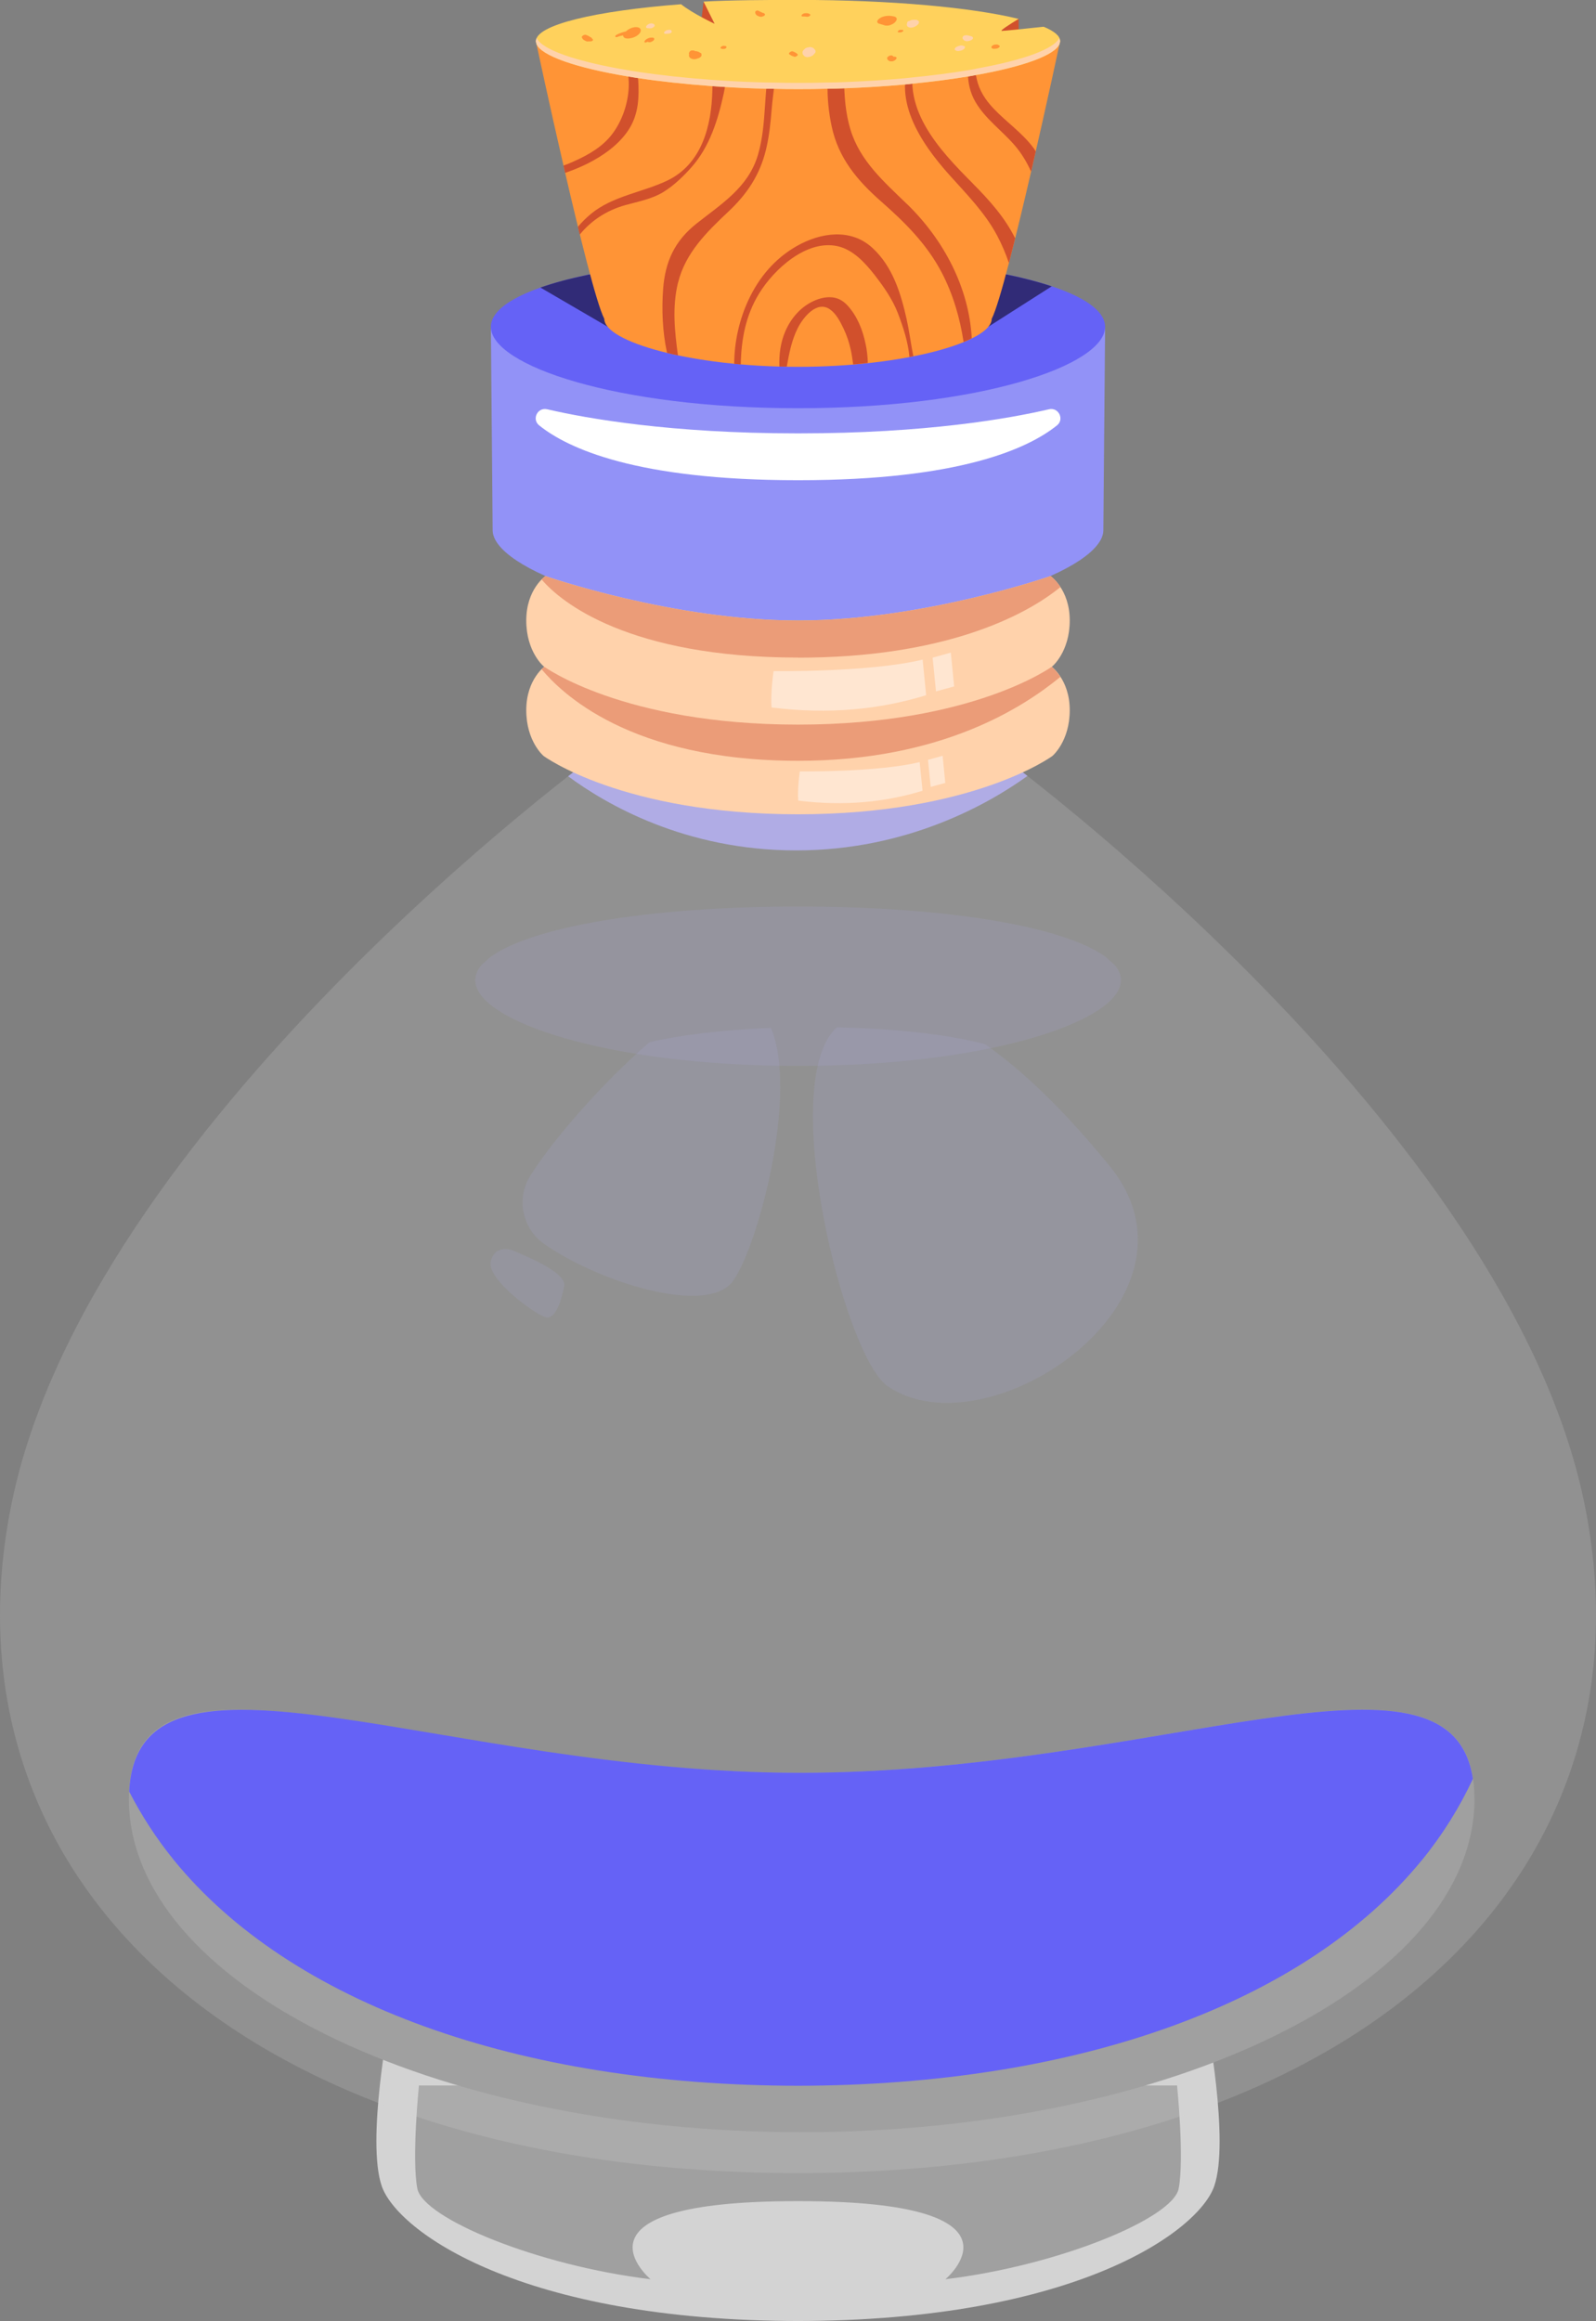 <?xml version="1.0" encoding="iso-8859-1"?>
<!-- Generator: Adobe Illustrator 27.0.0, SVG Export Plug-In . SVG Version: 6.00 Build 0)  -->
<svg version="1.1" id="katman_2_00000175298786283251189920000012183954543305960064_"
	 xmlns="http://www.w3.org/2000/svg" xmlns:xlink="http://www.w3.org/1999/xlink" x="0px" y="0px" viewBox="0 0 199.4 289.85"
	 style="enable-background:new 0 0 199.4 289.85;" xml:space="preserve">
<rect x="0" y="0" width="199.4" height="289.85" fill="#808080" stroke="none"/>
<g id="TEMEL_KAVRAMLAR_&#x130;KS&#x130;R">
	<g>
		<g>
			<path style="fill:#D3D3D3;" d="M150.75,252.28c0,0,2.89,15.09,0.96,20.71s-17.29,16.86-52.23,16.86h0.44
				c-34.94,0-50.3-11.24-52.23-16.86s0.96-20.71,0.96-20.71h102.09H150.75z"/>
			<path style="fill:#A0A0A0;" d="M147.06,260.43c0,0,0.92,9.15,0.2,12.88s-15.05,9.63-29.14,11.32c0,0,11.68-9.75-18.3-9.75h-0.24
				c-29.98,0-18.3,9.75-18.3,9.75c-14.09-1.69-28.41-7.58-29.14-11.32c-0.72-3.73,0.2-12.88,0.2-12.88h94.71H147.06z"/>
			<path style="opacity:0.21;fill:#D3D3D3;enable-background:new    ;" d="M125.06,94.38c0,0,63.25,46.26,72.88,93.33
				s-29.01,83.67-98.46,83.67h0.44c-69.45,0-108.09-36.6-98.46-83.67s72.88-93.33,72.88-93.33h50.73L125.06,94.38z"/>
			<path style="fill:#B0ACE5;" d="M74.34,94.38c0,0-1.23,0.9-3.36,2.56c4.69,3.47,14.59,9.26,28.49,9.26s24.1-5.84,28.9-9.3
				c-2.1-1.64-3.31-2.52-3.31-2.52H74.33H74.34z"/>
			<path style="fill:#A0A0A0;" d="M184.22,224.63c0,23-37.63,41.64-84.06,41.64S16.1,247.63,16.1,224.63s37.41-3.24,83.83-3.24
				s84.28-19.76,84.28,3.24L184.22,224.63z"/>
			<path style="fill:#9292F7;" d="M61.33,40.81l0.22,25.4c0,4.83,17.08,11.27,38.15,11.27s38.15-6.45,38.15-11.27l0.22-25.4
				L61.33,40.81L61.33,40.81z"/>
			<path style="fill:#6562F6;" d="M138.07,40.81c0,4.83-15.67,10.17-38.37,10.17s-38.37-5.34-38.37-10.17S77,32.07,99.7,32.07
				S138.07,35.98,138.07,40.81z"/>
			<path style="fill:#312B77;" d="M131.41,35.76c-6.65-2.23-17.87-3.69-31.71-3.69s-25.59,1.52-32.18,3.84l8.41,4.9h47.54l7.94-5.06
				V35.76z"/>
			<g>
				<path style="fill:#FFD2AB;" d="M99.7,101.69c21.91,0,31.78-7.28,31.78-7.28s2.17-1.81,2.17-5.72s-2.4-5.55-2.4-5.55
					s-15.9,5.55-31.55,5.55s-31.55-5.55-31.55-5.55s-2.4,1.63-2.4,5.55s2.17,5.72,2.17,5.72S77.79,101.69,99.7,101.69z"/>
				<path style="fill:#EB9C78;" d="M99.7,88.71c-15.65,0-31.55-5.55-31.55-5.55s-0.2,0.15-0.48,0.42
					c2.38,2.84,10.91,11.43,32.08,11.43c18.01,0,28.21-6.78,32.73-10.48c-0.61-0.94-1.24-1.37-1.24-1.37s-15.9,5.55-31.55,5.55H99.7
					z"/>
				<path style="fill:#FFD2AB;" d="M99.7,90.49c21.91,0,31.78-7.28,31.78-7.28s2.17-1.81,2.17-5.72s-2.4-5.55-2.4-5.55
					s-15.9,5.55-31.55,5.55s-31.55-5.55-31.55-5.55s-2.4,1.63-2.4,5.55s2.17,5.72,2.17,5.72S77.79,90.49,99.7,90.49z"/>
			</g>
			<path style="fill:#FFFFFF;" d="M99.64,59.97c-20.12,0-28.7-3.97-32.28-6.85c-0.95-0.77-0.2-2.29,1-2.01
				c5,1.16,15.44,3.01,31.29,3.01h0.12c15.84,0,26.28-1.84,31.29-3.01c1.19-0.28,1.95,1.25,1,2.01c-3.58,2.88-12.16,6.85-32.28,6.85
				h-0.12H99.64z"/>
			<path style="fill:#EB9C78;" d="M99.76,82.13c18.01,0,28.21-5.12,32.73-8.82c-0.61-0.94-1.24-1.37-1.24-1.37
				s-15.9,5.55-31.55,5.55s-31.55-5.55-31.55-5.55s-0.2,0.15-0.48,0.42c2.38,2.84,10.91,9.76,32.08,9.76L99.76,82.13z"/>
			<g>
				<polygon style="fill:#FFE6D1;" points="118.79,81.5 116.52,82.13 116.94,86.34 119.21,85.72 				"/>
				<path style="fill:#FFE6D1;" d="M96.65,83.81c0,0-0.41,2.73-0.25,4.54c7.18,0.9,13.54,0.24,19.31-1.53l-0.44-4.45
					C108.65,83.98,96.65,83.81,96.65,83.81z"/>
			</g>
			<g>
				<polygon style="fill:#FFE6D1;" points="117.77,94.38 115.94,94.89 116.28,98.27 118.1,97.77 				"/>
				<path style="fill:#FFE6D1;" d="M99.93,96.33c0,0-0.33,2.2-0.2,3.65c5.77,0.72,10.89,0.19,15.53-1.23l-0.36-3.58
					C109.58,96.46,99.93,96.33,99.93,96.33z"/>
			</g>
		</g>
		<g>
			<path style="opacity:0.14;fill:#AFABEF;enable-background:new    ;" d="M138.62,145.59c13.54,16.63-15.25,36.07-27.72,27.52
				c-5.46-3.75-13.86-37.99-6.35-44.81c7.63,0.16,14.02,0.93,18.5,2.09c4.87,3.38,10.15,8.54,15.57,15.21V145.59z M67.99,155.35
				c7.05,4.89,20.45,8.99,23.59,4.62c3.15-4.39,8.19-23.4,4.74-31.6c-6.08,0.24-11.27,0.88-15.17,1.79
				c-5.84,5-12.13,12.23-14.92,16.71c-1.77,2.84-0.98,6.57,1.77,8.48L67.99,155.35z M61.31,157.54c-0.51,2.23,5.66,6.7,6.91,6.97
				s1.98-2.37,2.27-3.9c0.28-1.53-3.74-3.34-6.51-4.49c0,0-2.15-0.81-2.66,1.42H61.31z"/>
			<path style="fill:#6562F6;" d="M177.64,232.31c2.59-3.18,4.71-6.59,6.38-10.17c-2.81-18.97-39.48-0.75-84.09-0.75
				s-82.77-19.18-83.79,2.34c1.54,3,3.4,5.87,5.6,8.58c14.56,17.85,42.97,28.12,77.95,28.16c34.97-0.04,63.38-10.32,77.94-28.16
				H177.64z"/>
			<path style="opacity:0.15;fill:#AFABEF;enable-background:new    ;" d="M140.04,122.41c0,5.08-16.48,10.7-40.33,10.7
				s-40.33-5.62-40.33-10.7c0-0.63,0.26-1.26,0.75-1.86c0.04-0.04,0.07-0.08,0.12-0.12c0.3-0.27,0.6-0.55,0.9-0.82
				c4.84-3.71,19.29-6.4,38.56-6.4s33.46,2.63,38.44,6.3c0.38,0.34,0.76,0.7,1.15,1.04c0.26,0.227,0.263,0.23,0.01,0.01
				c0.48,0.6,0.74,1.21,0.74,1.84L140.04,122.41z"/>
		</g>
		<g>
			<path style="fill:#D1502C;" d="M87.9,0.21l-0.38,3.21c0,0,2.48,0.08,2.53,0.08L87.9,0.22V0.21z"/>
			<polygon style="fill:#D1502C;" points="123.87,3.21 122.71,5.84 127.27,6.33 127.27,2.37 			"/>
			<path style="fill:#FF9436;" d="M66.95,5.15c0,0,6.59,30.89,8.55,34.67c0,2.84,10.83,5.99,24.2,5.99s24.2-3.14,24.2-5.99
				c1.96-3.78,8.55-34.67,8.55-34.67S66.95,5.15,66.95,5.15z"/>
			<g>
				<path style="fill:#D1502C;" d="M113.3,39.98c-0.73-3.28-1.74-6.66-4.29-9.01c-2.71-2.51-6.5-1.93-9.47-0.24
					c-2.71,1.54-4.69,3.88-6.01,6.69c-1.15,2.45-1.79,5.24-1.8,8.01c0.28,0.03,0.54,0.06,0.82,0.08c0.06-3.1,0.6-6.11,2.3-8.87
					c1.86-3.03,5.94-6.77,9.82-5.89c1.93,0.44,3.43,2.09,4.6,3.59c1.15,1.48,2.25,3.05,2.92,4.8c0.66,1.74,1.27,3.58,1.43,5.44
					c0.17-0.03,0.33-0.07,0.49-0.1c-0.31-1.5-0.48-3.01-0.82-4.51L113.3,39.98z"/>
				<path style="fill:#D1502C;" d="M82.94,23.94c1.26-0.78,2.45-1.93,3.43-3.03c2.28-2.55,3.34-5.95,4.05-9.23
					c0.41-1.92,0.52-3.87,0.71-5.81c0.02-0.24,0.05-0.48,0.07-0.72h-1.91c0,0.05-0.01,0.11-0.02,0.16
					c-0.19,1.98-0.22,3.98-0.27,5.98c-0.1,4.35-1.28,9.17-5.61,11.25c-3.13,1.5-6.82,1.91-9.56,4.17c-0.59,0.49-1.14,1.03-1.63,1.62
					c0.08,0.32,0.16,0.64,0.24,0.96c1.41-1.73,3.32-3.01,5.67-3.67c1.64-0.46,3.35-0.76,4.82-1.67L82.94,23.94z"/>
				<path style="fill:#D1502C;" d="M108.28,43.66c-0.3-1.78-0.85-3.53-1.95-4.98c-0.52-0.69-1.14-1.3-2.01-1.49
					c-0.91-0.2-1.88,0.03-2.71,0.42c-1.59,0.74-2.79,2.14-3.48,3.73c-0.63,1.44-0.8,2.92-0.76,4.43c0.31,0,0.62,0,0.93,0.01
					c0.29-1.65,0.62-3.33,1.37-4.81c0.66-1.31,2.38-3.5,4.03-2.33c0.79,0.56,1.28,1.54,1.69,2.39c0.4,0.83,0.69,1.71,0.89,2.6
					c0.14,0.62,0.23,1.25,0.31,1.88c0.62-0.05,1.23-0.11,1.83-0.18c-0.01-0.56-0.06-1.13-0.15-1.68L108.28,43.66z"/>
				<path style="fill:#D1502C;" d="M121.57,22.94c-4.29-4.3-9.37-9.64-6.99-16.25c0.09-0.25-0.4-0.06-0.48,0.07
					c-2.93,5.4,0.92,11.07,4.47,15.04c2.17,2.43,4.48,4.73,6.02,7.64c0.58,1.09,1.06,2.23,1.46,3.4c0.25-0.97,0.51-2,0.78-3.08
					c-1.29-2.61-3.23-4.77-5.27-6.82H121.57z"/>
				<path style="fill:#D1502C;" d="M70.61,21.59c0.97-0.34,1.92-0.72,2.83-1.18c1.83-0.93,3.57-2.13,4.81-3.79
					c1.33-1.79,1.59-3.71,1.52-5.89c-0.06-1.77-0.27-3.84-0.93-5.58H78c0.1,1.93,0.64,3.83,0.55,5.79c-0.1,2.19-0.97,4.6-2.44,6.26
					c-1.35,1.52-3.2,2.44-5.03,3.22c-0.16,0.07-0.41,0.16-0.68,0.25C70.47,20.98,70.54,21.28,70.61,21.59z"/>
				<path style="fill:#D1502C;" d="M129.15,18.52c-1.4-1.92-3.4-3.25-5.02-4.97c-1.01-1.06-1.8-2.27-2.11-3.72
					c-0.35-1.6-0.07-3.11,0.19-4.69h-0.44c-1.01,2.42-1.26,5.28,0.11,7.61c1.24,2.12,3.32,3.57,4.89,5.4c0.86,1,1.53,2.11,2.05,3.29
					c0.2-0.85,0.39-1.69,0.58-2.53c-0.09-0.13-0.15-0.27-0.25-0.4V18.52z"/>
				<path style="fill:#D1502C;" d="M113.32,25.49c-2.85-2.77-5.86-5.36-7.06-9.29c-0.64-2.09-0.79-4.29-0.8-6.46
					c0-1.6,0.09-3.07-0.2-4.6h-0.91c-1.21,3.36-1.18,7.2-0.44,10.66c0.84,3.93,3.18,6.72,6.12,9.31c3.03,2.66,5.77,5.36,7.66,8.99
					c1.4,2.7,2.24,5.62,2.7,8.61c0.37-0.15,0.71-0.3,1.02-0.46c-0.34-6.35-3.52-12.33-8.08-16.76H113.32z"/>
				<path style="fill:#D1502C;" d="M84.71,35.32c0.91-3.74,3.61-6.37,6.31-8.91c2.33-2.19,3.92-4.58,4.68-7.72
					c0.41-1.69,0.58-3.42,0.72-5.15c0.17-2.13,0.68-4.47,0.4-6.59c-0.02-0.18-0.38-0.02-0.41,0.09c-1.12,3.98-0.52,8.3-1.72,12.32
					c-1.21,4.06-4.55,6.09-7.68,8.57c-2.71,2.15-3.9,4.72-4.16,8.14c-0.19,2.55-0.09,5.37,0.49,8c0.44,0.11,0.89,0.21,1.36,0.31
					c-0.41-3.02-0.73-6.02,0-9.05L84.71,35.32z"/>
			</g>
			<path style="fill:#FFD15C;" d="M132.45,5.14c0,0,0,0.07-0.01,0.1c-0.01,0.05-0.04,0.14-0.05,0.23l0,0
				c-0.56,1.41-4.46,2.84-10.44,3.9c-0.33,0.07-0.65,0.12-1,0.18c-2.1,0.35-4.43,0.65-6.96,0.9c-0.3,0.04-0.6,0.07-0.91,0.1
				c-2.39,0.22-4.93,0.38-7.59,0.48c-0.68,0.03-1.39,0.05-2.1,0.05c-1.2,0.04-2.44,0.05-3.68,0.05c-1.02,0-2.03-0.01-3.02-0.04
				c-0.33,0-0.63,0-0.94-0.01c-1.77-0.04-3.51-0.11-5.19-0.22c-0.52-0.03-1.04-0.07-1.54-0.1c-3.4-0.25-6.54-0.59-9.31-1.01
				c-0.41-0.07-0.81-0.12-1.19-0.19c-6.58-1.09-10.92-2.61-11.5-4.08l0,0c-0.01-0.11-0.04-0.19-0.05-0.25
				c-0.01-0.03-0.01-0.07-0.01-0.1c0-2.02,7.38-3.77,18.13-4.6c1.47,1.17,4.19,2.44,4.19,2.44L87.9,0.2
				c3.45-0.19,7.91-0.21,11.8-0.21c11.57,0,21.74,0.94,27.56,2.37c-1.12,0.68-2.39,1.5-2.1,1.5s3.18-0.3,5.23-0.52
				c1.34,0.55,2.06,1.16,2.06,1.79L132.45,5.14z"/>
			<path style="fill:#FFD2AB;" d="M121.95,8.59c-0.33,0.07-0.65,0.12-1,0.18c-2.1,0.35-4.43,0.65-6.96,0.9
				c-0.3,0.04-0.6,0.07-0.91,0.1c-2.39,0.22-4.93,0.38-7.59,0.48c-0.68,0.03-1.39,0.05-2.1,0.05c-1.2,0.04-2.44,0.05-3.68,0.05
				c-1.02,0-2.03-0.01-3.02-0.04c-0.33,0-0.63,0-0.94-0.01c-1.77-0.04-3.51-0.11-5.19-0.22c-0.52-0.03-1.04-0.07-1.54-0.1
				c-3.4-0.25-6.54-0.59-9.31-1.01C79.3,8.9,78.9,8.85,78.52,8.78c-6.5-1.08-10.81-2.57-11.47-4.03c-0.06,0.13-0.1,0.26-0.1,0.39
				c0,0.03,0,0.07,0.01,0.1c0.01,0.05,0.04,0.14,0.05,0.23l0,0c0.59,1.49,4.93,3,11.5,4.09c0.38,0.07,0.78,0.12,1.19,0.19
				c2.77,0.42,5.91,0.76,9.31,1.01c0.5,0.03,1.02,0.07,1.54,0.1c1.68,0.11,3.41,0.18,5.19,0.22c0.31,0.01,0.61,0.01,0.94,0.01
				c0.98,0.03,1.99,0.04,3.02,0.04c1.24,0,2.48-0.01,3.68-0.05c0.71,0,1.42-0.03,2.1-0.05c2.66-0.1,5.2-0.26,7.59-0.48
				c0.31-0.03,0.61-0.05,0.91-0.1c2.52-0.25,4.86-0.55,6.96-0.9c0.34-0.05,0.67-0.11,1-0.18c5.98-1.06,9.88-2.5,10.44-3.89l0,0
				c0.01-0.11,0.04-0.19,0.05-0.25c0.01-0.03,0.01-0.07,0.01-0.1c0-0.12-0.05-0.25-0.11-0.37c-0.66,1.37-4.52,2.77-10.4,3.82
				L121.95,8.59z"/>
			<path style="fill:#FF9436;" d="M111.99,7.18c-0.04-0.07-0.12-0.1-0.19-0.1c-0.03,0-0.07,0-0.1,0s-0.05-0.01-0.07-0.02
				c-0.05-0.03-0.09-0.06-0.13-0.1c0,0.01,0.02,0.02,0.03,0.03c-0.01-0.03-0.03-0.05-0.06-0.05c-0.03-0.02-0.06-0.03-0.1-0.02
				c-0.04,0-0.09,0-0.13,0.01c-0.05,0-0.1,0.02-0.14,0.05c-0.08,0.04-0.17,0.09-0.22,0.17c-0.01,0.02-0.02,0.04-0.04,0.06
				c-0.02,0.04-0.02,0.08,0,0.11c0.01,0.04,0.03,0.08,0.05,0.11c0.03,0.05,0.07,0.09,0.12,0.13s0.1,0.06,0.16,0.08
				c0.03,0.01,0.07,0.02,0.11,0.02c0.01,0,0.02,0,0.03,0c0.05,0,0.11,0,0.16,0c0.06,0,0.11-0.02,0.17-0.05
				c0.06-0.02,0.11-0.05,0.16-0.08c0.07-0.05,0.13-0.1,0.18-0.18c0.02-0.02,0.03-0.05,0.03-0.07c0.01-0.03,0.01-0.07,0-0.1
				L111.99,7.18z"/>
			<g>
				<path style="fill:#FF9436;" d="M79.96,3.55c-0.18-0.17-0.48-0.18-0.71-0.15c-0.39,0.06-0.77,0.25-1.06,0.53c0,0-0.01,0-0.02,0
					l0,0c0,0,0,0-0.01,0c-0.37,0.09-0.74,0.21-1.08,0.39c-0.08,0.04-0.25,0.14-0.2,0.26c0.05,0.11,0.25,0.04,0.32,0.01
					c0.21-0.09,0.43-0.13,0.65-0.17c0,0.09,0.02,0.16,0.08,0.21c0.05,0.08,0.12,0.12,0.21,0.14c0.3,0.09,0.61,0.02,0.91-0.06
					c0.32-0.1,0.67-0.29,0.87-0.56c0.08-0.1,0.13-0.21,0.14-0.34c0-0.11-0.04-0.2-0.12-0.27L79.96,3.55z"/>
				<path style="fill:#FFD2AB;" d="M81.77,3.14c0,0-0.01-0.04-0.02-0.06c-0.01-0.03-0.03-0.05-0.05-0.07
					c-0.03-0.02-0.06-0.03-0.09-0.04c-0.07-0.03-0.14-0.04-0.21-0.05c-0.06,0-0.11,0-0.16,0.02C81.18,2.95,81.12,2.97,81.06,3
					C81,3.02,80.95,3.06,80.9,3.1c-0.05,0.03-0.08,0.07-0.12,0.11c-0.02,0.03-0.03,0.05-0.05,0.08c-0.02,0.05-0.02,0.09,0,0.14
					c0.01,0.02,0.03,0.04,0.04,0.05c0.05,0.03,0.1,0.05,0.16,0.05c0.04,0,0.07,0,0.11,0c0.03,0,0.06,0.01,0.09,0.01s0.07,0,0.1,0
					s0.06,0,0.09,0s0.06-0.01,0.09-0.02c0.08-0.02,0.16-0.07,0.23-0.12c0.03-0.02,0.05-0.04,0.07-0.06s0.04-0.04,0.05-0.06
					c0.02-0.02,0.02-0.04,0.03-0.06c0.01-0.03,0.01-0.06,0-0.09L81.77,3.14z"/>
				<path style="fill:#FF9436;" d="M81.75,4.81c0,0-0.06-0.07-0.1-0.08c-0.11-0.04-0.22-0.04-0.34-0.03c-0.09,0-0.18,0.03-0.27,0.06
					c-0.21,0.08-0.43,0.2-0.52,0.41c-0.01,0.03-0.01,0.07,0,0.1c0.02,0.03,0.07,0.04,0.1,0.04c0.1,0,0.19-0.04,0.27-0.09l0,0l0,0
					l0,0l0,0c0,0,0,0,0.01,0c0.02,0,0.03,0,0.05,0.01c0.03,0.01,0.06,0.02,0.09,0.03c0.04,0.01,0.09,0.02,0.13,0.01
					c0.05,0,0.1,0,0.15-0.03c0.1-0.03,0.22-0.09,0.3-0.16c0.05-0.05,0.13-0.13,0.12-0.21c0-0.02,0-0.04-0.01-0.06H81.75z"/>
				<path style="fill:#FFD2AB;" d="M83.92,3.93c0,0-0.02-0.05-0.03-0.08c0-0.01-0.01-0.02-0.02-0.03c0,0,0,0,0-0.01
					c-0.01-0.02-0.02-0.03-0.04-0.05c-0.03-0.02-0.06-0.03-0.09-0.03c-0.08-0.01-0.14,0-0.22,0c-0.07,0-0.13,0.02-0.19,0.04
					c-0.05,0.01-0.1,0.03-0.14,0.06c-0.04,0.02-0.08,0.05-0.12,0.08c-0.02,0.02-0.04,0.04-0.06,0.06C82.99,4,82.97,4.03,82.97,4.06
					c0,0.02,0,0.04,0,0.06c0,0.03,0.01,0.05,0.04,0.07l0.06,0.03c0.05,0.01,0.1,0.02,0.15,0l0,0c0.03,0,0.05,0,0.08,0
					c0,0,0.01,0,0.02,0c0.07,0,0.13-0.01,0.19-0.03l-0.09,0.02c0,0,0.07-0.01,0.11-0.02c0.01,0,0.03,0,0.04,0
					c0.1,0,0.19-0.03,0.26-0.09c0.03-0.02,0.06-0.05,0.08-0.08c0-0.01,0.02-0.03,0.02-0.04c0-0.02,0-0.04,0-0.06L83.92,3.93z"/>
				<path style="fill:#FF9436;" d="M111.95,2.18c-0.11-0.1-0.24-0.13-0.38-0.15c-0.15-0.03-0.31-0.05-0.47-0.06
					c-0.16,0-0.33,0.02-0.48,0.04c-0.26,0.05-0.51,0.13-0.73,0.29c-0.09,0.07-0.18,0.14-0.24,0.24c-0.04,0.07-0.07,0.15-0.04,0.23
					c0,0.02,0.01,0.03,0.02,0.05c0.06,0.09,0.15,0.13,0.25,0.15c0.08,0.02,0.15,0.05,0.23,0.07s0.17,0.04,0.25,0.07
					c0.04,0.02,0.09,0.03,0.13,0.05c0.1,0.04,0.2,0.03,0.31,0.04c0.06,0,0.13,0,0.19-0.01c0.11-0.01,0.22-0.04,0.32-0.09
					c0.17-0.07,0.35-0.16,0.48-0.29c0.16-0.16,0.38-0.44,0.15-0.64L111.95,2.18z"/>
				<path style="fill:#FFD2AB;" d="M114.71,2.59c-0.05-0.04-0.11-0.08-0.18-0.1c-0.05,0-0.09-0.01-0.14-0.02c0,0,0,0-0.01,0
					s-0.02,0-0.03,0c-0.02,0-0.04,0-0.06,0c-0.08,0-0.16,0-0.24,0.01c-0.02,0-0.04,0-0.05,0c-0.16,0.02-0.31,0.09-0.44,0.17
					c0.04-0.02,0.07-0.03,0.11-0.05h0.02l0,0c0.04-0.02,0.09-0.04,0.13-0.06c-0.03,0-0.05,0.01-0.08,0.02
					c-0.04,0.01-0.07,0.03-0.1,0.05c-0.01,0-0.02,0-0.03,0c-0.08,0.01-0.15,0.05-0.21,0.1c-0.03,0.03-0.07,0.08-0.06,0.13
					c0,0.01,0,0.03,0,0.04c-0.02,0.05-0.04,0.1-0.05,0.15c0,0.03,0.01,0.06,0.02,0.09c0,0.01,0,0.02,0,0.03
					c0-0.03-0.01-0.06-0.02-0.09c0,0.04,0,0.1,0.03,0.13c0,0.02,0.02,0.03,0.02,0.05c0,0,0,0.01,0.01,0.02
					c0.04,0.08,0.11,0.11,0.19,0.14c0.02,0,0.05,0.02,0.07,0.03c0.07,0.02,0.15,0.03,0.22,0.02c0.09,0,0.17-0.02,0.26-0.04
					c0.06-0.02,0.12-0.05,0.19-0.07c0.09-0.04,0.17-0.09,0.25-0.15c0.05-0.03,0.09-0.07,0.13-0.11c0.06-0.05,0.1-0.11,0.13-0.18
					c0-0.04,0.02-0.08,0.03-0.12c0-0.08-0.03-0.14-0.09-0.19L114.71,2.59z"/>
				<path style="fill:#FF9436;" d="M112.84,3.8c0,0-0.02-0.03-0.03-0.04c-0.03-0.03-0.08-0.03-0.12-0.03c-0.06,0-0.12,0-0.17,0
					c-0.03,0-0.06,0-0.09,0s-0.06,0.02-0.09,0.03s-0.06,0.03-0.08,0.05c-0.02,0.02-0.05,0.04-0.06,0.06
					c-0.02,0.03-0.05,0.08-0.03,0.12c0.02,0.04,0.07,0.05,0.11,0.05c0.06,0,0.11,0,0.17,0s0.12,0,0.18-0.03
					c0.02,0,0.04-0.02,0.06-0.03c0.04-0.02,0.07-0.04,0.1-0.05c0.02-0.01,0.05-0.04,0.06-0.06c0.01-0.02,0.02-0.04,0-0.06
					c0-0.01-0.01-0.02-0.02-0.03L112.84,3.8z"/>
				<path style="fill:#FF9436;" d="M101.17,1.76c0,0-0.06-0.03-0.09-0.05c-0.05-0.02-0.11-0.04-0.16-0.05
					c-0.13-0.02-0.26-0.02-0.4,0c-0.08,0.01-0.16,0.05-0.23,0.09c-0.05,0.03-0.12,0.09-0.14,0.15c-0.02,0.04-0.02,0.1,0.02,0.13
					c0.05,0.03,0.12,0.04,0.18,0.03c0.02,0,0.03,0,0.05,0c0.05,0,0.1,0,0.15,0c0.06,0,0.11,0.01,0.17,0.02
					c0.03,0,0.06,0.01,0.08,0.01c0.03,0,0.06,0,0.1,0c0.09,0,0.19-0.04,0.25-0.09c0.03-0.02,0.05-0.05,0.07-0.08
					c0.01-0.02,0.03-0.07,0.02-0.09c-0.02-0.02-0.04-0.05-0.06-0.07L101.17,1.76z"/>
				<path style="fill:#FF9436;" d="M99.63,6.75L99.57,6.7c0,0-0.04-0.04-0.07-0.05c-0.02-0.02-0.04-0.03-0.06-0.05
					c-0.05-0.03-0.11-0.05-0.16-0.08c-0.06-0.03-0.11-0.06-0.17-0.08c-0.02-0.02-0.05-0.02-0.07-0.03c-0.03,0-0.06,0-0.1,0
					c-0.07,0-0.16,0.04-0.22,0.09c-0.05,0.04-0.11,0.08-0.14,0.14c-0.01,0.04-0.02,0.1,0.02,0.13c0.1,0.06,0.19,0.13,0.29,0.18
					c0.06,0.04,0.14,0.06,0.21,0.08l0.08,0.03c0,0,0.03,0.01,0.05,0.02c0.08,0.03,0.18,0,0.25-0.04c0.1-0.04,0.28-0.18,0.14-0.3
					L99.63,6.75z"/>
				<path style="fill:#FFD2AB;" d="M121.53,4.66c0,0,0.02,0.02,0.02,0.03c-0.01-0.01-0.02-0.03-0.03-0.04
					c-0.02-0.02-0.03-0.05-0.06-0.07c-0.03-0.03-0.07-0.03-0.1-0.04c-0.02,0-0.05-0.02-0.07-0.03c-0.05-0.02-0.12-0.02-0.17-0.03
					h0.09c0,0-0.1,0-0.15-0.02c-0.07-0.02-0.13-0.04-0.21-0.05c-0.07,0-0.14-0.02-0.22,0c-0.02,0-0.05,0-0.07,0.01
					c-0.08,0.01-0.18,0.05-0.23,0.12c-0.02,0.04-0.05,0.08-0.07,0.11c-0.02,0.04-0.01,0.09,0,0.13c0,0.02,0,0.05,0.02,0.07
					c0.01,0.02,0.03,0.04,0.05,0.06c0.01,0.01,0.02,0.03,0.03,0.04c0.02,0.02,0.05,0.05,0.07,0.07s0.05,0.04,0.07,0.05
					c0.05,0.04,0.11,0.05,0.17,0.06c0.04,0,0.09,0.02,0.14,0.02c0.07,0,0.14-0.01,0.21-0.03c0.06-0.01,0.11-0.03,0.17-0.04
					c0.12-0.04,0.25-0.11,0.33-0.21c0.03-0.04,0.05-0.08,0.05-0.13c0-0.04-0.01-0.07-0.05-0.1L121.53,4.66z"/>
				<path style="fill:#FFD2AB;" d="M120.39,5.73c-0.12-0.03-0.24-0.07-0.37-0.05c-0.12,0.02-0.23,0.06-0.34,0.1
					c-0.13,0.05-0.27,0.11-0.35,0.23c-0.05,0.07-0.1,0.18,0,0.24c0.06,0.04,0.12,0.08,0.19,0.1c0.03,0.01,0.08,0.01,0.12,0.02
					c0.04,0,0.09,0,0.13,0c0.02,0,0.04,0,0.06-0.01c0.04,0,0.08-0.02,0.13-0.02c0.11-0.02,0.2-0.05,0.3-0.1
					c0.08-0.05,0.17-0.1,0.23-0.18c0.03-0.05,0.06-0.1,0.07-0.16c0-0.08-0.06-0.14-0.13-0.16L120.39,5.73z"/>
				<path style="fill:#FF9436;" d="M124.86,5.7c0,0-0.09-0.06-0.14-0.09c-0.02-0.02-0.04-0.03-0.07-0.04
					c-0.03,0-0.06-0.01-0.09-0.01c-0.04,0-0.1,0-0.14,0s-0.08,0-0.13,0.01c-0.03,0-0.06,0.01-0.09,0.02l-0.09,0.03
					c-0.07,0.03-0.13,0.07-0.18,0.13c-0.03,0.03-0.06,0.07-0.07,0.12c-0.01,0.04,0,0.09,0.04,0.12c0.02,0.02,0.05,0.03,0.07,0.05
					c0.02,0.01,0.04,0.02,0.06,0.03c0.07,0.04,0.16,0.03,0.24,0.02c0.08,0,0.16-0.01,0.24-0.02c0.12-0.02,0.24-0.08,0.33-0.17
					c0.05-0.06,0.11-0.15,0.03-0.21L124.86,5.7z"/>
				<path style="fill:#FF9436;" d="M87.66,6.83c0,0-0.02-0.03-0.03-0.05c0-0.03,0.01-0.05,0-0.08c-0.03-0.06-0.09-0.1-0.16-0.12
					c-0.01,0-0.03-0.01-0.04-0.02c-0.02,0-0.03-0.02-0.05-0.03c-0.04-0.03-0.09-0.05-0.14-0.07c-0.02,0-0.05-0.01-0.07-0.02
					c-0.04-0.01-0.08-0.03-0.12-0.04c-0.05-0.02-0.1,0-0.15,0c-0.04-0.01-0.08-0.03-0.11-0.05c-0.02,0-0.03-0.02-0.05-0.02
					c-0.07-0.04-0.13-0.04-0.21-0.03c0.1,0,0.04,0,0.02,0c-0.03,0-0.06,0-0.1,0c-0.09,0-0.19,0.04-0.25,0.11
					c-0.06,0.08-0.14,0.17-0.13,0.28c0,0.05,0.02,0.09,0.03,0.14c-0.03,0.06-0.04,0.13-0.01,0.2c0,0.02,0.02,0.04,0.03,0.06
					c0.03,0.06,0.08,0.14,0.14,0.17c0.07,0.04,0.15,0.08,0.23,0.1c0.2,0.07,0.42,0.04,0.61-0.04c0.14-0.03,0.28-0.08,0.39-0.17
					c0.09-0.07,0.21-0.2,0.14-0.32L87.66,6.83z"/>
				<path style="fill:#FF9436;" d="M90.75,5.83c0,0,0,0,0-0.01c0,0-0.01-0.02-0.02-0.02c0,0-0.01-0.01-0.02-0.02
					c-0.02-0.02-0.04-0.03-0.07-0.03c-0.06-0.01-0.12-0.02-0.17-0.03c-0.03,0-0.05-0.01-0.08,0c-0.03,0-0.06,0-0.1,0.02
					c-0.04,0.01-0.07,0.02-0.1,0.04s-0.06,0.03-0.09,0.06c-0.01,0.01-0.03,0.03-0.04,0.04c-0.02,0.03-0.03,0.05-0.04,0.09
					c0,0.01,0,0.03,0,0.04c0.01,0.03,0.04,0.04,0.06,0.05c0.05,0.02,0.1,0.04,0.15,0.05c0.06,0.02,0.13,0.01,0.19,0
					c0.05,0,0.09,0,0.14-0.02s0.11-0.04,0.15-0.08c0.01-0.01,0.02-0.02,0.03-0.04c0.02-0.02,0.03-0.04,0.03-0.07s0-0.04-0.03-0.06
					L90.75,5.83z"/>
				<path style="fill:#FF9436;" d="M74.04,4.89c0,0-0.06-0.06-0.09-0.09c0-0.05-0.03-0.09-0.1-0.12c-0.02,0-0.04-0.02-0.06-0.03
					c-0.08-0.04-0.15-0.08-0.22-0.13c-0.08-0.06-0.18-0.09-0.28-0.13c-0.01,0-0.03-0.01-0.04-0.02c-0.12-0.06-0.26-0.02-0.37,0.04
					c-0.05,0.03-0.11,0.07-0.15,0.12c-0.03,0.04-0.06,0.1-0.04,0.15c0.03,0.06,0.07,0.11,0.1,0.16c0.03,0.04,0.05,0.08,0.09,0.11
					c0.03,0.02,0.06,0.04,0.09,0.06c0.07,0.04,0.15,0.08,0.23,0.12c0.03,0.01,0.06,0.03,0.09,0.04c0.07,0.02,0.15,0.01,0.22,0
					c0.06,0,0.13,0,0.19,0c0.12,0,0.25-0.01,0.34-0.1c0.03-0.02,0.05-0.06,0.05-0.1c0-0.05-0.04-0.07-0.07-0.09L74.04,4.89z"/>
				<path style="fill:#FFD2AB;" d="M101.87,6.29c-0.02-0.05-0.07-0.1-0.11-0.14c-0.02-0.02-0.03-0.04-0.05-0.06
					c-0.02-0.02-0.03-0.04-0.05-0.06c-0.04-0.04-0.11-0.06-0.17-0.09c-0.03-0.01-0.05-0.02-0.08-0.03c-0.04-0.01-0.06-0.02-0.1-0.02
					c-0.07-0.02-0.14-0.02-0.22,0c-0.07,0.01-0.13,0.03-0.19,0.04c0.04,0,0.08-0.01,0.12-0.02c-0.13,0.01-0.25,0.04-0.36,0.1
					c-0.1,0.06-0.17,0.14-0.24,0.23c0.02-0.03,0.04-0.05,0.06-0.08c-0.03,0.02-0.04,0.06-0.07,0.08c-0.02,0.02-0.05,0.03-0.06,0.06
					c0,0.02-0.02,0.03-0.02,0.05c-0.01,0.02-0.03,0.03-0.04,0.05c-0.03,0.06-0.03,0.08-0.02,0.13c0,0.02,0,0.05,0,0.07
					c0,0.01,0,0.02,0,0.04s0,0.05,0.01,0.07c0,0.06,0.03,0.11,0.08,0.14c0.02,0.02,0.03,0.04,0.05,0.06
					c0.02,0.02,0.03,0.04,0.05,0.06c0.02,0.02,0.03,0.04,0.05,0.06c0.05,0.03,0.12,0.06,0.18,0.08c0.03,0.01,0.05,0.02,0.08,0.02
					s0.06,0.01,0.08,0.01c0.15,0,0.29-0.03,0.42-0.08l0.12-0.05c0.08-0.03,0.14-0.08,0.21-0.13c0.09-0.1,0.17-0.2,0.26-0.3
					c0.03-0.04,0.03-0.08,0.03-0.13s-0.01-0.14-0.03-0.17L101.87,6.29z"/>
				<path style="fill:#FF9436;" d="M95.55,1.74c0,0-0.02-0.02-0.03-0.02l0,0c-0.02-0.03-0.03-0.07-0.06-0.07
					c-0.09-0.02-0.17-0.04-0.25-0.08c-0.03-0.01-0.05-0.03-0.08-0.04c-0.05-0.03-0.1-0.05-0.15-0.07c-0.05-0.03-0.1-0.05-0.15-0.08
					c-0.03-0.01-0.05-0.02-0.07-0.03c0.02,0,0,0,0,0c-0.01,0-0.03-0.02-0.04-0.02c-0.07-0.04-0.16-0.02-0.22,0.01
					c-0.03,0.02-0.06,0.04-0.09,0.06c-0.02,0.02-0.06,0.07-0.06,0.1c0,0.05,0.01,0.09,0.02,0.14c0,0.04,0.01,0.07,0.04,0.11
					c0.05,0.07,0.1,0.15,0.17,0.19c0.08,0.04,0.17,0.08,0.25,0.11c0.04,0.01,0.08,0.02,0.12,0.03c0.04,0,0.08,0.02,0.12,0.02
					c0.08,0,0.17-0.02,0.24-0.06c0.01,0,0.03,0,0.04-0.01c0.08-0.02,0.15-0.07,0.2-0.13c0.03-0.04,0.05-0.1,0-0.14V1.74z"/>
			</g>
		</g>
	</g>
</g>
</svg>
